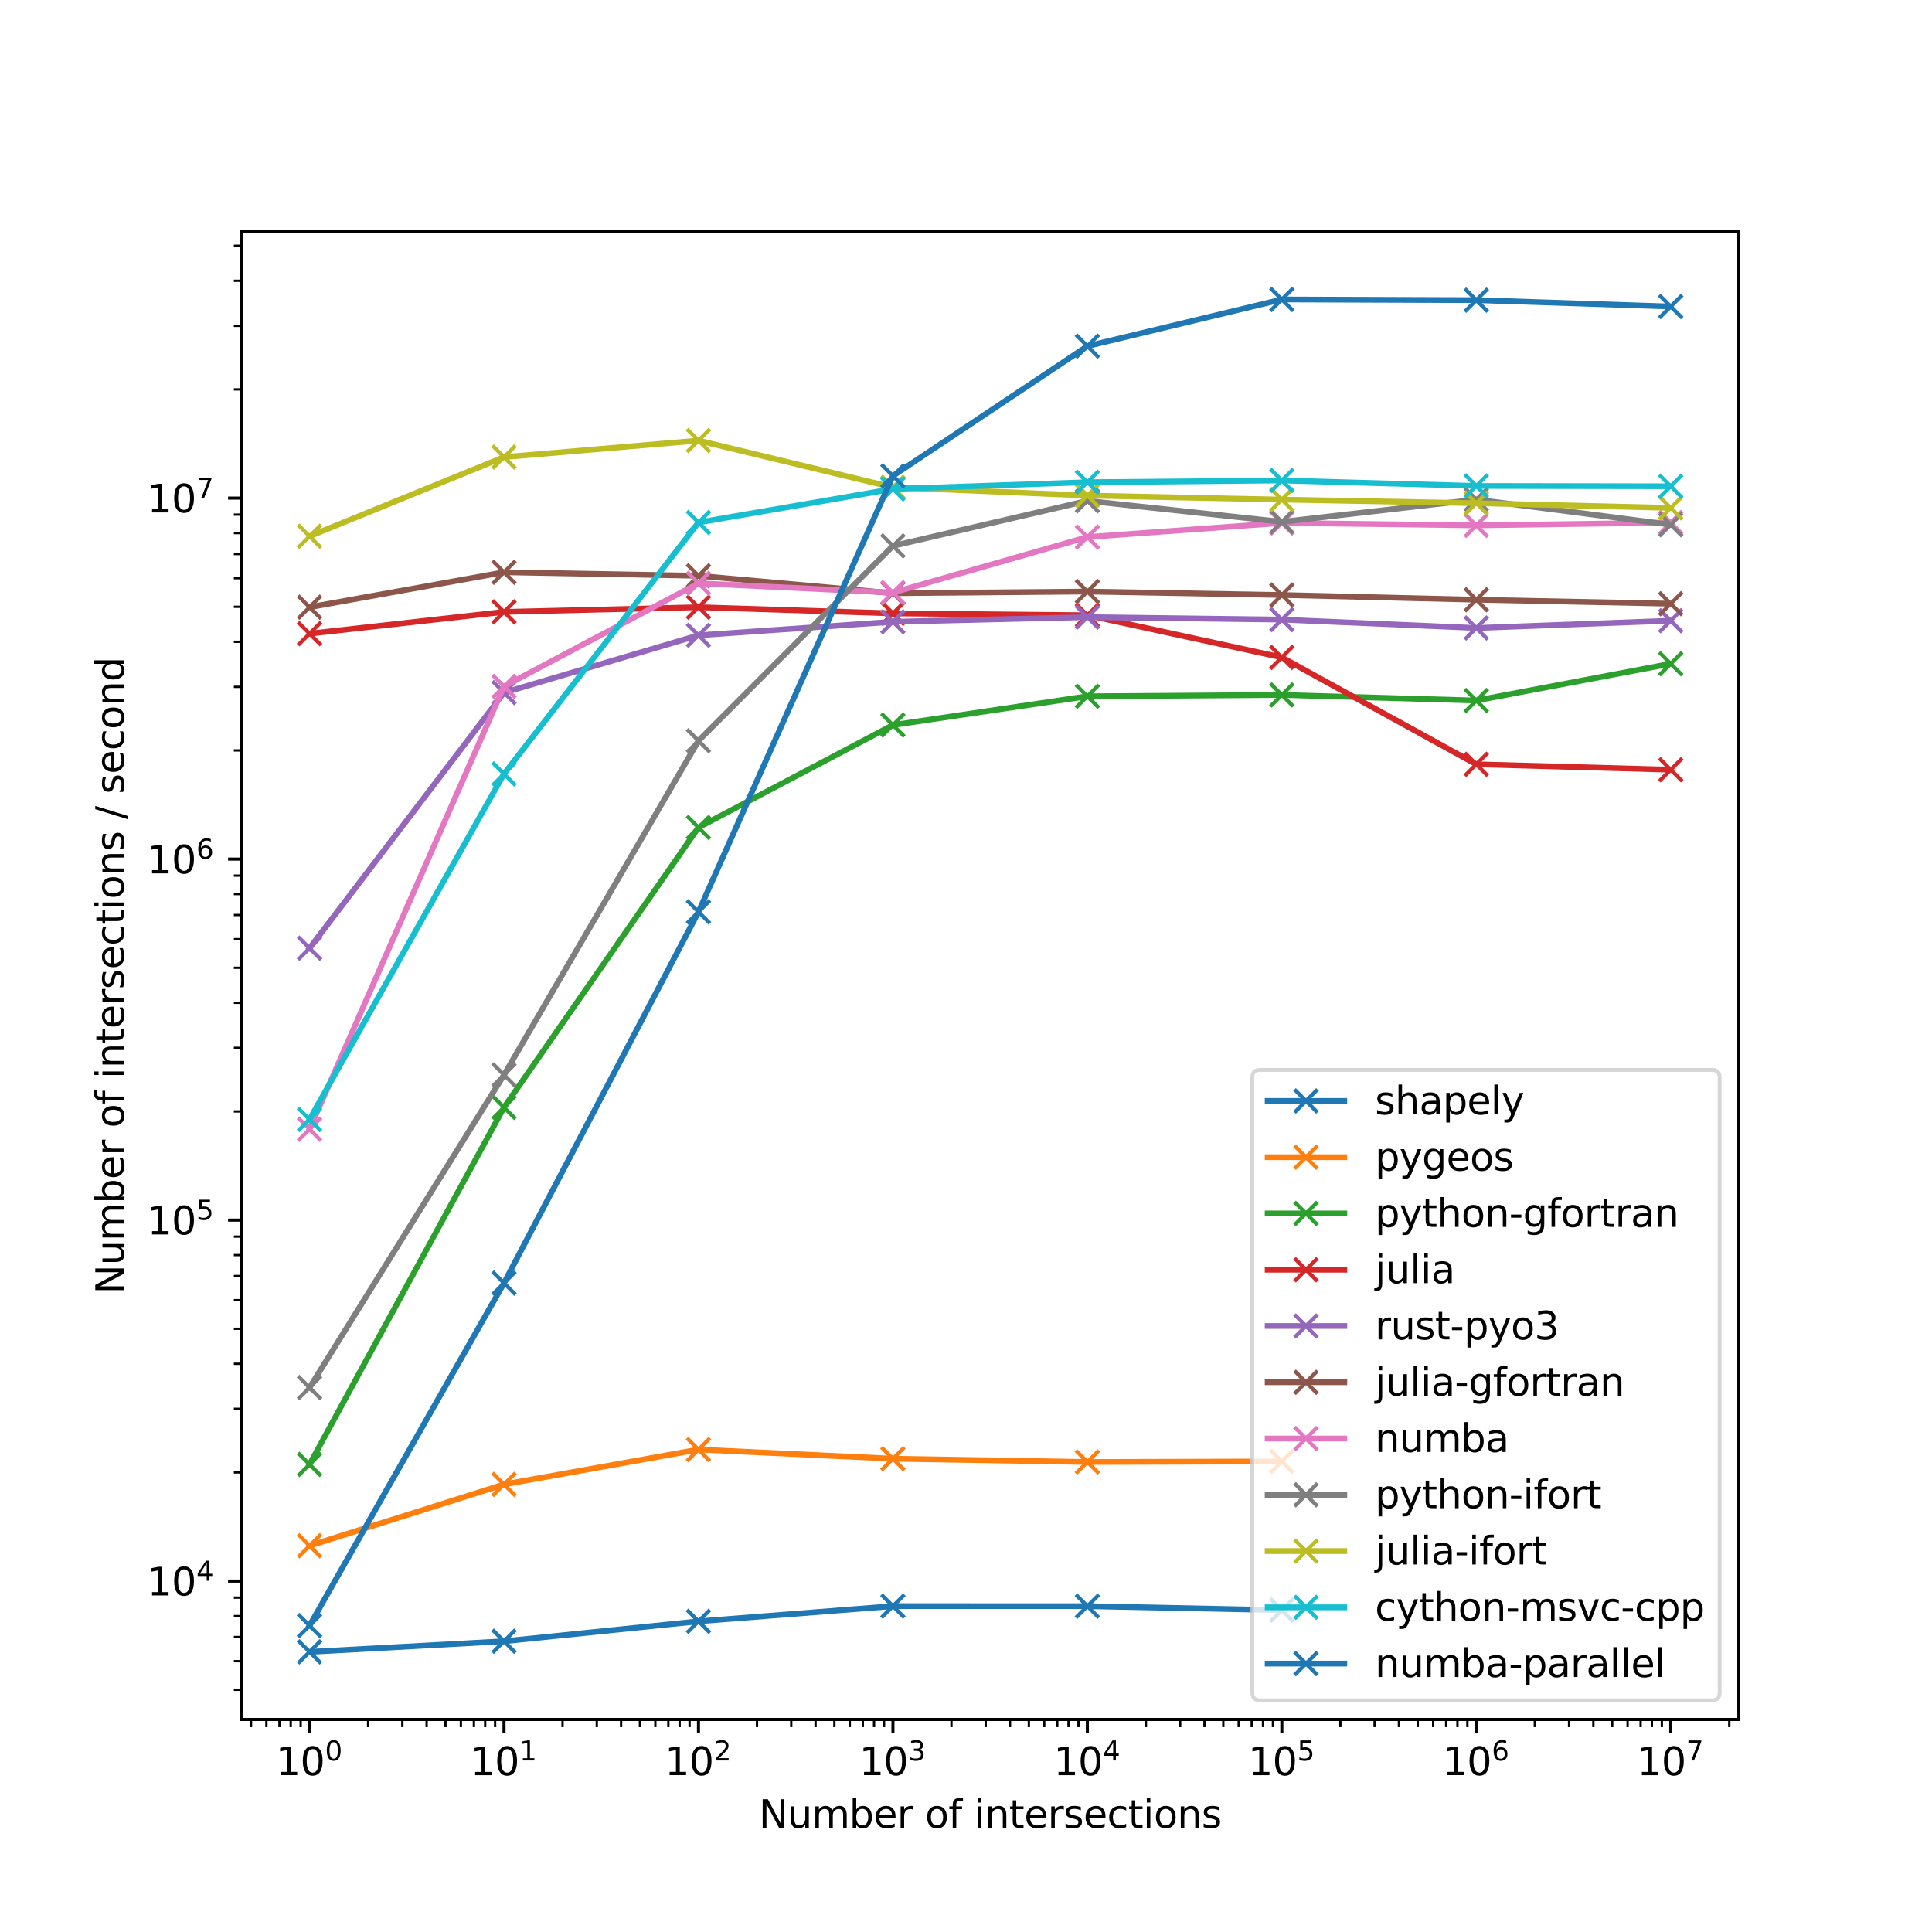 <?xml version="1.0" encoding="utf-8" standalone="no"?>
<!DOCTYPE svg PUBLIC "-//W3C//DTD SVG 1.1//EN"
  "http://www.w3.org/Graphics/SVG/1.1/DTD/svg11.dtd">
<svg xmlns:xlink="http://www.w3.org/1999/xlink" width="504pt" height="504pt" viewBox="0 0 504 504" xmlns="http://www.w3.org/2000/svg" version="1.1">
 <defs>
  <style type="text/css">*{stroke-linejoin: round; stroke-linecap: butt}</style>
 </defs>
 <g id="figure_1">
  <g id="patch_1">
   <path d="M 0 504 
L 504 504 
L 504 0 
L 0 0 
z
" style="fill: #ffffff"/>
  </g>
  <g id="axes_1">
   <g id="patch_2">
    <path d="M 63 448.56 
L 453.6 448.56 
L 453.6 60.48 
L 63 60.48 
z
" style="fill: #ffffff"/>
   </g>
   <g id="matplotlib.axis_1">
    <g id="xtick_1">
     <g id="line2d_1">
      <defs>
       <path id="m82d5c645b3" d="M 0 0 
L 0 3.5 
" style="stroke: #000000; stroke-width: 0.8"/>
      </defs>
      <g>
       <use xlink:href="#m82d5c645b3" x="80.755" y="448.56" style="stroke: #000000; stroke-width: 0.8"/>
      </g>
     </g>
     <g id="text_1">
      <!-- $\mathdefault{10^{0}}$ -->
      <g transform="translate(71.955 463.158) scale(0.1 -0.1)">
       <defs>
        <path id="DejaVuSans-31" d="M 794 531 
L 1825 531 
L 1825 4091 
L 703 3866 
L 703 4441 
L 1819 4666 
L 2450 4666 
L 2450 531 
L 3481 531 
L 3481 0 
L 794 0 
L 794 531 
z
" transform="scale(0.016)"/>
        <path id="DejaVuSans-30" d="M 2034 4250 
Q 1547 4250 1301 3770 
Q 1056 3291 1056 2328 
Q 1056 1369 1301 889 
Q 1547 409 2034 409 
Q 2525 409 2770 889 
Q 3016 1369 3016 2328 
Q 3016 3291 2770 3770 
Q 2525 4250 2034 4250 
z
M 2034 4750 
Q 2819 4750 3233 4129 
Q 3647 3509 3647 2328 
Q 3647 1150 3233 529 
Q 2819 -91 2034 -91 
Q 1250 -91 836 529 
Q 422 1150 422 2328 
Q 422 3509 836 4129 
Q 1250 4750 2034 4750 
z
" transform="scale(0.016)"/>
       </defs>
       <use xlink:href="#DejaVuSans-31" transform="translate(0 0.766)"/>
       <use xlink:href="#DejaVuSans-30" transform="translate(63.623 0.766)"/>
       <use xlink:href="#DejaVuSans-30" transform="translate(128.203 39.047) scale(0.7)"/>
      </g>
     </g>
    </g>
    <g id="xtick_2">
     <g id="line2d_2">
      <g>
       <use xlink:href="#m82d5c645b3" x="131.482" y="448.56" style="stroke: #000000; stroke-width: 0.8"/>
      </g>
     </g>
     <g id="text_2">
      <!-- $\mathdefault{10^{1}}$ -->
      <g transform="translate(122.682 463.158) scale(0.1 -0.1)">
       <use xlink:href="#DejaVuSans-31" transform="translate(0 0.684)"/>
       <use xlink:href="#DejaVuSans-30" transform="translate(63.623 0.684)"/>
       <use xlink:href="#DejaVuSans-31" transform="translate(128.203 38.966) scale(0.7)"/>
      </g>
     </g>
    </g>
    <g id="xtick_3">
     <g id="line2d_3">
      <g>
       <use xlink:href="#m82d5c645b3" x="182.209" y="448.56" style="stroke: #000000; stroke-width: 0.8"/>
      </g>
     </g>
     <g id="text_3">
      <!-- $\mathdefault{10^{2}}$ -->
      <g transform="translate(173.409 463.158) scale(0.1 -0.1)">
       <defs>
        <path id="DejaVuSans-32" d="M 1228 531 
L 3431 531 
L 3431 0 
L 469 0 
L 469 531 
Q 828 903 1448 1529 
Q 2069 2156 2228 2338 
Q 2531 2678 2651 2914 
Q 2772 3150 2772 3378 
Q 2772 3750 2511 3984 
Q 2250 4219 1831 4219 
Q 1534 4219 1204 4116 
Q 875 4013 500 3803 
L 500 4441 
Q 881 4594 1212 4672 
Q 1544 4750 1819 4750 
Q 2544 4750 2975 4387 
Q 3406 4025 3406 3419 
Q 3406 3131 3298 2873 
Q 3191 2616 2906 2266 
Q 2828 2175 2409 1742 
Q 1991 1309 1228 531 
z
" transform="scale(0.016)"/>
       </defs>
       <use xlink:href="#DejaVuSans-31" transform="translate(0 0.766)"/>
       <use xlink:href="#DejaVuSans-30" transform="translate(63.623 0.766)"/>
       <use xlink:href="#DejaVuSans-32" transform="translate(128.203 39.047) scale(0.7)"/>
      </g>
     </g>
    </g>
    <g id="xtick_4">
     <g id="line2d_4">
      <g>
       <use xlink:href="#m82d5c645b3" x="232.936" y="448.56" style="stroke: #000000; stroke-width: 0.8"/>
      </g>
     </g>
     <g id="text_4">
      <!-- $\mathdefault{10^{3}}$ -->
      <g transform="translate(224.136 463.158) scale(0.1 -0.1)">
       <defs>
        <path id="DejaVuSans-33" d="M 2597 2516 
Q 3050 2419 3304 2112 
Q 3559 1806 3559 1356 
Q 3559 666 3084 287 
Q 2609 -91 1734 -91 
Q 1441 -91 1130 -33 
Q 819 25 488 141 
L 488 750 
Q 750 597 1062 519 
Q 1375 441 1716 441 
Q 2309 441 2620 675 
Q 2931 909 2931 1356 
Q 2931 1769 2642 2001 
Q 2353 2234 1838 2234 
L 1294 2234 
L 1294 2753 
L 1863 2753 
Q 2328 2753 2575 2939 
Q 2822 3125 2822 3475 
Q 2822 3834 2567 4026 
Q 2313 4219 1838 4219 
Q 1578 4219 1281 4162 
Q 984 4106 628 3988 
L 628 4550 
Q 988 4650 1302 4700 
Q 1616 4750 1894 4750 
Q 2613 4750 3031 4423 
Q 3450 4097 3450 3541 
Q 3450 3153 3228 2886 
Q 3006 2619 2597 2516 
z
" transform="scale(0.016)"/>
       </defs>
       <use xlink:href="#DejaVuSans-31" transform="translate(0 0.766)"/>
       <use xlink:href="#DejaVuSans-30" transform="translate(63.623 0.766)"/>
       <use xlink:href="#DejaVuSans-33" transform="translate(128.203 39.047) scale(0.7)"/>
      </g>
     </g>
    </g>
    <g id="xtick_5">
     <g id="line2d_5">
      <g>
       <use xlink:href="#m82d5c645b3" x="283.664" y="448.56" style="stroke: #000000; stroke-width: 0.8"/>
      </g>
     </g>
     <g id="text_5">
      <!-- $\mathdefault{10^{4}}$ -->
      <g transform="translate(274.864 463.158) scale(0.1 -0.1)">
       <defs>
        <path id="DejaVuSans-34" d="M 2419 4116 
L 825 1625 
L 2419 1625 
L 2419 4116 
z
M 2253 4666 
L 3047 4666 
L 3047 1625 
L 3713 1625 
L 3713 1100 
L 3047 1100 
L 3047 0 
L 2419 0 
L 2419 1100 
L 313 1100 
L 313 1709 
L 2253 4666 
z
" transform="scale(0.016)"/>
       </defs>
       <use xlink:href="#DejaVuSans-31" transform="translate(0 0.684)"/>
       <use xlink:href="#DejaVuSans-30" transform="translate(63.623 0.684)"/>
       <use xlink:href="#DejaVuSans-34" transform="translate(128.203 38.966) scale(0.7)"/>
      </g>
     </g>
    </g>
    <g id="xtick_6">
     <g id="line2d_6">
      <g>
       <use xlink:href="#m82d5c645b3" x="334.391" y="448.56" style="stroke: #000000; stroke-width: 0.8"/>
      </g>
     </g>
     <g id="text_6">
      <!-- $\mathdefault{10^{5}}$ -->
      <g transform="translate(325.591 463.158) scale(0.1 -0.1)">
       <defs>
        <path id="DejaVuSans-35" d="M 691 4666 
L 3169 4666 
L 3169 4134 
L 1269 4134 
L 1269 2991 
Q 1406 3038 1543 3061 
Q 1681 3084 1819 3084 
Q 2600 3084 3056 2656 
Q 3513 2228 3513 1497 
Q 3513 744 3044 326 
Q 2575 -91 1722 -91 
Q 1428 -91 1123 -41 
Q 819 9 494 109 
L 494 744 
Q 775 591 1075 516 
Q 1375 441 1709 441 
Q 2250 441 2565 725 
Q 2881 1009 2881 1497 
Q 2881 1984 2565 2268 
Q 2250 2553 1709 2553 
Q 1456 2553 1204 2497 
Q 953 2441 691 2322 
L 691 4666 
z
" transform="scale(0.016)"/>
       </defs>
       <use xlink:href="#DejaVuSans-31" transform="translate(0 0.684)"/>
       <use xlink:href="#DejaVuSans-30" transform="translate(63.623 0.684)"/>
       <use xlink:href="#DejaVuSans-35" transform="translate(128.203 38.966) scale(0.7)"/>
      </g>
     </g>
    </g>
    <g id="xtick_7">
     <g id="line2d_7">
      <g>
       <use xlink:href="#m82d5c645b3" x="385.118" y="448.56" style="stroke: #000000; stroke-width: 0.8"/>
      </g>
     </g>
     <g id="text_7">
      <!-- $\mathdefault{10^{6}}$ -->
      <g transform="translate(376.318 463.158) scale(0.1 -0.1)">
       <defs>
        <path id="DejaVuSans-36" d="M 2113 2584 
Q 1688 2584 1439 2293 
Q 1191 2003 1191 1497 
Q 1191 994 1439 701 
Q 1688 409 2113 409 
Q 2538 409 2786 701 
Q 3034 994 3034 1497 
Q 3034 2003 2786 2293 
Q 2538 2584 2113 2584 
z
M 3366 4563 
L 3366 3988 
Q 3128 4100 2886 4159 
Q 2644 4219 2406 4219 
Q 1781 4219 1451 3797 
Q 1122 3375 1075 2522 
Q 1259 2794 1537 2939 
Q 1816 3084 2150 3084 
Q 2853 3084 3261 2657 
Q 3669 2231 3669 1497 
Q 3669 778 3244 343 
Q 2819 -91 2113 -91 
Q 1303 -91 875 529 
Q 447 1150 447 2328 
Q 447 3434 972 4092 
Q 1497 4750 2381 4750 
Q 2619 4750 2861 4703 
Q 3103 4656 3366 4563 
z
" transform="scale(0.016)"/>
       </defs>
       <use xlink:href="#DejaVuSans-31" transform="translate(0 0.766)"/>
       <use xlink:href="#DejaVuSans-30" transform="translate(63.623 0.766)"/>
       <use xlink:href="#DejaVuSans-36" transform="translate(128.203 39.047) scale(0.7)"/>
      </g>
     </g>
    </g>
    <g id="xtick_8">
     <g id="line2d_8">
      <g>
       <use xlink:href="#m82d5c645b3" x="435.845" y="448.56" style="stroke: #000000; stroke-width: 0.8"/>
      </g>
     </g>
     <g id="text_8">
      <!-- $\mathdefault{10^{7}}$ -->
      <g transform="translate(427.045 463.158) scale(0.1 -0.1)">
       <defs>
        <path id="DejaVuSans-37" d="M 525 4666 
L 3525 4666 
L 3525 4397 
L 1831 0 
L 1172 0 
L 2766 4134 
L 525 4134 
L 525 4666 
z
" transform="scale(0.016)"/>
       </defs>
       <use xlink:href="#DejaVuSans-31" transform="translate(0 0.684)"/>
       <use xlink:href="#DejaVuSans-30" transform="translate(63.623 0.684)"/>
       <use xlink:href="#DejaVuSans-37" transform="translate(128.203 38.966) scale(0.7)"/>
      </g>
     </g>
    </g>
    <g id="xtick_9">
     <g id="line2d_9">
      <defs>
       <path id="mc5b9684fed" d="M 0 0 
L 0 2 
" style="stroke: #000000; stroke-width: 0.6"/>
      </defs>
      <g>
       <use xlink:href="#mc5b9684fed" x="65.484" y="448.56" style="stroke: #000000; stroke-width: 0.6"/>
      </g>
     </g>
    </g>
    <g id="xtick_10">
     <g id="line2d_10">
      <g>
       <use xlink:href="#mc5b9684fed" x="69.501" y="448.56" style="stroke: #000000; stroke-width: 0.6"/>
      </g>
     </g>
    </g>
    <g id="xtick_11">
     <g id="line2d_11">
      <g>
       <use xlink:href="#mc5b9684fed" x="72.897" y="448.56" style="stroke: #000000; stroke-width: 0.6"/>
      </g>
     </g>
    </g>
    <g id="xtick_12">
     <g id="line2d_12">
      <g>
       <use xlink:href="#mc5b9684fed" x="75.839" y="448.56" style="stroke: #000000; stroke-width: 0.6"/>
      </g>
     </g>
    </g>
    <g id="xtick_13">
     <g id="line2d_13">
      <g>
       <use xlink:href="#mc5b9684fed" x="78.433" y="448.56" style="stroke: #000000; stroke-width: 0.6"/>
      </g>
     </g>
    </g>
    <g id="xtick_14">
     <g id="line2d_14">
      <g>
       <use xlink:href="#mc5b9684fed" x="96.025" y="448.56" style="stroke: #000000; stroke-width: 0.6"/>
      </g>
     </g>
    </g>
    <g id="xtick_15">
     <g id="line2d_15">
      <g>
       <use xlink:href="#mc5b9684fed" x="104.958" y="448.56" style="stroke: #000000; stroke-width: 0.6"/>
      </g>
     </g>
    </g>
    <g id="xtick_16">
     <g id="line2d_16">
      <g>
       <use xlink:href="#mc5b9684fed" x="111.295" y="448.56" style="stroke: #000000; stroke-width: 0.6"/>
      </g>
     </g>
    </g>
    <g id="xtick_17">
     <g id="line2d_17">
      <g>
       <use xlink:href="#mc5b9684fed" x="116.211" y="448.56" style="stroke: #000000; stroke-width: 0.6"/>
      </g>
     </g>
    </g>
    <g id="xtick_18">
     <g id="line2d_18">
      <g>
       <use xlink:href="#mc5b9684fed" x="120.228" y="448.56" style="stroke: #000000; stroke-width: 0.6"/>
      </g>
     </g>
    </g>
    <g id="xtick_19">
     <g id="line2d_19">
      <g>
       <use xlink:href="#mc5b9684fed" x="123.624" y="448.56" style="stroke: #000000; stroke-width: 0.6"/>
      </g>
     </g>
    </g>
    <g id="xtick_20">
     <g id="line2d_20">
      <g>
       <use xlink:href="#mc5b9684fed" x="126.566" y="448.56" style="stroke: #000000; stroke-width: 0.6"/>
      </g>
     </g>
    </g>
    <g id="xtick_21">
     <g id="line2d_21">
      <g>
       <use xlink:href="#mc5b9684fed" x="129.161" y="448.56" style="stroke: #000000; stroke-width: 0.6"/>
      </g>
     </g>
    </g>
    <g id="xtick_22">
     <g id="line2d_22">
      <g>
       <use xlink:href="#mc5b9684fed" x="146.752" y="448.56" style="stroke: #000000; stroke-width: 0.6"/>
      </g>
     </g>
    </g>
    <g id="xtick_23">
     <g id="line2d_23">
      <g>
       <use xlink:href="#mc5b9684fed" x="155.685" y="448.56" style="stroke: #000000; stroke-width: 0.6"/>
      </g>
     </g>
    </g>
    <g id="xtick_24">
     <g id="line2d_24">
      <g>
       <use xlink:href="#mc5b9684fed" x="162.023" y="448.56" style="stroke: #000000; stroke-width: 0.6"/>
      </g>
     </g>
    </g>
    <g id="xtick_25">
     <g id="line2d_25">
      <g>
       <use xlink:href="#mc5b9684fed" x="166.939" y="448.56" style="stroke: #000000; stroke-width: 0.6"/>
      </g>
     </g>
    </g>
    <g id="xtick_26">
     <g id="line2d_26">
      <g>
       <use xlink:href="#mc5b9684fed" x="170.955" y="448.56" style="stroke: #000000; stroke-width: 0.6"/>
      </g>
     </g>
    </g>
    <g id="xtick_27">
     <g id="line2d_27">
      <g>
       <use xlink:href="#mc5b9684fed" x="174.351" y="448.56" style="stroke: #000000; stroke-width: 0.6"/>
      </g>
     </g>
    </g>
    <g id="xtick_28">
     <g id="line2d_28">
      <g>
       <use xlink:href="#mc5b9684fed" x="177.293" y="448.56" style="stroke: #000000; stroke-width: 0.6"/>
      </g>
     </g>
    </g>
    <g id="xtick_29">
     <g id="line2d_29">
      <g>
       <use xlink:href="#mc5b9684fed" x="179.888" y="448.56" style="stroke: #000000; stroke-width: 0.6"/>
      </g>
     </g>
    </g>
    <g id="xtick_30">
     <g id="line2d_30">
      <g>
       <use xlink:href="#mc5b9684fed" x="197.48" y="448.56" style="stroke: #000000; stroke-width: 0.6"/>
      </g>
     </g>
    </g>
    <g id="xtick_31">
     <g id="line2d_31">
      <g>
       <use xlink:href="#mc5b9684fed" x="206.412" y="448.56" style="stroke: #000000; stroke-width: 0.6"/>
      </g>
     </g>
    </g>
    <g id="xtick_32">
     <g id="line2d_32">
      <g>
       <use xlink:href="#mc5b9684fed" x="212.75" y="448.56" style="stroke: #000000; stroke-width: 0.6"/>
      </g>
     </g>
    </g>
    <g id="xtick_33">
     <g id="line2d_33">
      <g>
       <use xlink:href="#mc5b9684fed" x="217.666" y="448.56" style="stroke: #000000; stroke-width: 0.6"/>
      </g>
     </g>
    </g>
    <g id="xtick_34">
     <g id="line2d_34">
      <g>
       <use xlink:href="#mc5b9684fed" x="221.683" y="448.56" style="stroke: #000000; stroke-width: 0.6"/>
      </g>
     </g>
    </g>
    <g id="xtick_35">
     <g id="line2d_35">
      <g>
       <use xlink:href="#mc5b9684fed" x="225.079" y="448.56" style="stroke: #000000; stroke-width: 0.6"/>
      </g>
     </g>
    </g>
    <g id="xtick_36">
     <g id="line2d_36">
      <g>
       <use xlink:href="#mc5b9684fed" x="228.02" y="448.56" style="stroke: #000000; stroke-width: 0.6"/>
      </g>
     </g>
    </g>
    <g id="xtick_37">
     <g id="line2d_37">
      <g>
       <use xlink:href="#mc5b9684fed" x="230.615" y="448.56" style="stroke: #000000; stroke-width: 0.6"/>
      </g>
     </g>
    </g>
    <g id="xtick_38">
     <g id="line2d_38">
      <g>
       <use xlink:href="#mc5b9684fed" x="248.207" y="448.56" style="stroke: #000000; stroke-width: 0.6"/>
      </g>
     </g>
    </g>
    <g id="xtick_39">
     <g id="line2d_39">
      <g>
       <use xlink:href="#mc5b9684fed" x="257.139" y="448.56" style="stroke: #000000; stroke-width: 0.6"/>
      </g>
     </g>
    </g>
    <g id="xtick_40">
     <g id="line2d_40">
      <g>
       <use xlink:href="#mc5b9684fed" x="263.477" y="448.56" style="stroke: #000000; stroke-width: 0.6"/>
      </g>
     </g>
    </g>
    <g id="xtick_41">
     <g id="line2d_41">
      <g>
       <use xlink:href="#mc5b9684fed" x="268.393" y="448.56" style="stroke: #000000; stroke-width: 0.6"/>
      </g>
     </g>
    </g>
    <g id="xtick_42">
     <g id="line2d_42">
      <g>
       <use xlink:href="#mc5b9684fed" x="272.41" y="448.56" style="stroke: #000000; stroke-width: 0.6"/>
      </g>
     </g>
    </g>
    <g id="xtick_43">
     <g id="line2d_43">
      <g>
       <use xlink:href="#mc5b9684fed" x="275.806" y="448.56" style="stroke: #000000; stroke-width: 0.6"/>
      </g>
     </g>
    </g>
    <g id="xtick_44">
     <g id="line2d_44">
      <g>
       <use xlink:href="#mc5b9684fed" x="278.748" y="448.56" style="stroke: #000000; stroke-width: 0.6"/>
      </g>
     </g>
    </g>
    <g id="xtick_45">
     <g id="line2d_45">
      <g>
       <use xlink:href="#mc5b9684fed" x="281.342" y="448.56" style="stroke: #000000; stroke-width: 0.6"/>
      </g>
     </g>
    </g>
    <g id="xtick_46">
     <g id="line2d_46">
      <g>
       <use xlink:href="#mc5b9684fed" x="298.934" y="448.56" style="stroke: #000000; stroke-width: 0.6"/>
      </g>
     </g>
    </g>
    <g id="xtick_47">
     <g id="line2d_47">
      <g>
       <use xlink:href="#mc5b9684fed" x="307.867" y="448.56" style="stroke: #000000; stroke-width: 0.6"/>
      </g>
     </g>
    </g>
    <g id="xtick_48">
     <g id="line2d_48">
      <g>
       <use xlink:href="#mc5b9684fed" x="314.204" y="448.56" style="stroke: #000000; stroke-width: 0.6"/>
      </g>
     </g>
    </g>
    <g id="xtick_49">
     <g id="line2d_49">
      <g>
       <use xlink:href="#mc5b9684fed" x="319.12" y="448.56" style="stroke: #000000; stroke-width: 0.6"/>
      </g>
     </g>
    </g>
    <g id="xtick_50">
     <g id="line2d_50">
      <g>
       <use xlink:href="#mc5b9684fed" x="323.137" y="448.56" style="stroke: #000000; stroke-width: 0.6"/>
      </g>
     </g>
    </g>
    <g id="xtick_51">
     <g id="line2d_51">
      <g>
       <use xlink:href="#mc5b9684fed" x="326.533" y="448.56" style="stroke: #000000; stroke-width: 0.6"/>
      </g>
     </g>
    </g>
    <g id="xtick_52">
     <g id="line2d_52">
      <g>
       <use xlink:href="#mc5b9684fed" x="329.475" y="448.56" style="stroke: #000000; stroke-width: 0.6"/>
      </g>
     </g>
    </g>
    <g id="xtick_53">
     <g id="line2d_53">
      <g>
       <use xlink:href="#mc5b9684fed" x="332.07" y="448.56" style="stroke: #000000; stroke-width: 0.6"/>
      </g>
     </g>
    </g>
    <g id="xtick_54">
     <g id="line2d_54">
      <g>
       <use xlink:href="#mc5b9684fed" x="349.661" y="448.56" style="stroke: #000000; stroke-width: 0.6"/>
      </g>
     </g>
    </g>
    <g id="xtick_55">
     <g id="line2d_55">
      <g>
       <use xlink:href="#mc5b9684fed" x="358.594" y="448.56" style="stroke: #000000; stroke-width: 0.6"/>
      </g>
     </g>
    </g>
    <g id="xtick_56">
     <g id="line2d_56">
      <g>
       <use xlink:href="#mc5b9684fed" x="364.932" y="448.56" style="stroke: #000000; stroke-width: 0.6"/>
      </g>
     </g>
    </g>
    <g id="xtick_57">
     <g id="line2d_57">
      <g>
       <use xlink:href="#mc5b9684fed" x="369.848" y="448.56" style="stroke: #000000; stroke-width: 0.6"/>
      </g>
     </g>
    </g>
    <g id="xtick_58">
     <g id="line2d_58">
      <g>
       <use xlink:href="#mc5b9684fed" x="373.864" y="448.56" style="stroke: #000000; stroke-width: 0.6"/>
      </g>
     </g>
    </g>
    <g id="xtick_59">
     <g id="line2d_59">
      <g>
       <use xlink:href="#mc5b9684fed" x="377.26" y="448.56" style="stroke: #000000; stroke-width: 0.6"/>
      </g>
     </g>
    </g>
    <g id="xtick_60">
     <g id="line2d_60">
      <g>
       <use xlink:href="#mc5b9684fed" x="380.202" y="448.56" style="stroke: #000000; stroke-width: 0.6"/>
      </g>
     </g>
    </g>
    <g id="xtick_61">
     <g id="line2d_61">
      <g>
       <use xlink:href="#mc5b9684fed" x="382.797" y="448.56" style="stroke: #000000; stroke-width: 0.6"/>
      </g>
     </g>
    </g>
    <g id="xtick_62">
     <g id="line2d_62">
      <g>
       <use xlink:href="#mc5b9684fed" x="400.389" y="448.56" style="stroke: #000000; stroke-width: 0.6"/>
      </g>
     </g>
    </g>
    <g id="xtick_63">
     <g id="line2d_63">
      <g>
       <use xlink:href="#mc5b9684fed" x="409.321" y="448.56" style="stroke: #000000; stroke-width: 0.6"/>
      </g>
     </g>
    </g>
    <g id="xtick_64">
     <g id="line2d_64">
      <g>
       <use xlink:href="#mc5b9684fed" x="415.659" y="448.56" style="stroke: #000000; stroke-width: 0.6"/>
      </g>
     </g>
    </g>
    <g id="xtick_65">
     <g id="line2d_65">
      <g>
       <use xlink:href="#mc5b9684fed" x="420.575" y="448.56" style="stroke: #000000; stroke-width: 0.6"/>
      </g>
     </g>
    </g>
    <g id="xtick_66">
     <g id="line2d_66">
      <g>
       <use xlink:href="#mc5b9684fed" x="424.592" y="448.56" style="stroke: #000000; stroke-width: 0.6"/>
      </g>
     </g>
    </g>
    <g id="xtick_67">
     <g id="line2d_67">
      <g>
       <use xlink:href="#mc5b9684fed" x="427.988" y="448.56" style="stroke: #000000; stroke-width: 0.6"/>
      </g>
     </g>
    </g>
    <g id="xtick_68">
     <g id="line2d_68">
      <g>
       <use xlink:href="#mc5b9684fed" x="430.929" y="448.56" style="stroke: #000000; stroke-width: 0.6"/>
      </g>
     </g>
    </g>
    <g id="xtick_69">
     <g id="line2d_69">
      <g>
       <use xlink:href="#mc5b9684fed" x="433.524" y="448.56" style="stroke: #000000; stroke-width: 0.6"/>
      </g>
     </g>
    </g>
    <g id="xtick_70">
     <g id="line2d_70">
      <g>
       <use xlink:href="#mc5b9684fed" x="451.116" y="448.56" style="stroke: #000000; stroke-width: 0.6"/>
      </g>
     </g>
    </g>
    <g id="text_9">
     <!-- Number of intersections -->
     <g transform="translate(197.954 476.837) scale(0.1 -0.1)">
      <defs>
       <path id="DejaVuSans-4e" d="M 628 4666 
L 1478 4666 
L 3547 763 
L 3547 4666 
L 4159 4666 
L 4159 0 
L 3309 0 
L 1241 3903 
L 1241 0 
L 628 0 
L 628 4666 
z
" transform="scale(0.016)"/>
       <path id="DejaVuSans-75" d="M 544 1381 
L 544 3500 
L 1119 3500 
L 1119 1403 
Q 1119 906 1312 657 
Q 1506 409 1894 409 
Q 2359 409 2629 706 
Q 2900 1003 2900 1516 
L 2900 3500 
L 3475 3500 
L 3475 0 
L 2900 0 
L 2900 538 
Q 2691 219 2414 64 
Q 2138 -91 1772 -91 
Q 1169 -91 856 284 
Q 544 659 544 1381 
z
M 1991 3584 
L 1991 3584 
z
" transform="scale(0.016)"/>
       <path id="DejaVuSans-6d" d="M 3328 2828 
Q 3544 3216 3844 3400 
Q 4144 3584 4550 3584 
Q 5097 3584 5394 3201 
Q 5691 2819 5691 2113 
L 5691 0 
L 5113 0 
L 5113 2094 
Q 5113 2597 4934 2840 
Q 4756 3084 4391 3084 
Q 3944 3084 3684 2787 
Q 3425 2491 3425 1978 
L 3425 0 
L 2847 0 
L 2847 2094 
Q 2847 2600 2669 2842 
Q 2491 3084 2119 3084 
Q 1678 3084 1418 2786 
Q 1159 2488 1159 1978 
L 1159 0 
L 581 0 
L 581 3500 
L 1159 3500 
L 1159 2956 
Q 1356 3278 1631 3431 
Q 1906 3584 2284 3584 
Q 2666 3584 2933 3390 
Q 3200 3197 3328 2828 
z
" transform="scale(0.016)"/>
       <path id="DejaVuSans-62" d="M 3116 1747 
Q 3116 2381 2855 2742 
Q 2594 3103 2138 3103 
Q 1681 3103 1420 2742 
Q 1159 2381 1159 1747 
Q 1159 1113 1420 752 
Q 1681 391 2138 391 
Q 2594 391 2855 752 
Q 3116 1113 3116 1747 
z
M 1159 2969 
Q 1341 3281 1617 3432 
Q 1894 3584 2278 3584 
Q 2916 3584 3314 3078 
Q 3713 2572 3713 1747 
Q 3713 922 3314 415 
Q 2916 -91 2278 -91 
Q 1894 -91 1617 61 
Q 1341 213 1159 525 
L 1159 0 
L 581 0 
L 581 4863 
L 1159 4863 
L 1159 2969 
z
" transform="scale(0.016)"/>
       <path id="DejaVuSans-65" d="M 3597 1894 
L 3597 1613 
L 953 1613 
Q 991 1019 1311 708 
Q 1631 397 2203 397 
Q 2534 397 2845 478 
Q 3156 559 3463 722 
L 3463 178 
Q 3153 47 2828 -22 
Q 2503 -91 2169 -91 
Q 1331 -91 842 396 
Q 353 884 353 1716 
Q 353 2575 817 3079 
Q 1281 3584 2069 3584 
Q 2775 3584 3186 3129 
Q 3597 2675 3597 1894 
z
M 3022 2063 
Q 3016 2534 2758 2815 
Q 2500 3097 2075 3097 
Q 1594 3097 1305 2825 
Q 1016 2553 972 2059 
L 3022 2063 
z
" transform="scale(0.016)"/>
       <path id="DejaVuSans-72" d="M 2631 2963 
Q 2534 3019 2420 3045 
Q 2306 3072 2169 3072 
Q 1681 3072 1420 2755 
Q 1159 2438 1159 1844 
L 1159 0 
L 581 0 
L 581 3500 
L 1159 3500 
L 1159 2956 
Q 1341 3275 1631 3429 
Q 1922 3584 2338 3584 
Q 2397 3584 2469 3576 
Q 2541 3569 2628 3553 
L 2631 2963 
z
" transform="scale(0.016)"/>
       <path id="DejaVuSans-20" transform="scale(0.016)"/>
       <path id="DejaVuSans-6f" d="M 1959 3097 
Q 1497 3097 1228 2736 
Q 959 2375 959 1747 
Q 959 1119 1226 758 
Q 1494 397 1959 397 
Q 2419 397 2687 759 
Q 2956 1122 2956 1747 
Q 2956 2369 2687 2733 
Q 2419 3097 1959 3097 
z
M 1959 3584 
Q 2709 3584 3137 3096 
Q 3566 2609 3566 1747 
Q 3566 888 3137 398 
Q 2709 -91 1959 -91 
Q 1206 -91 779 398 
Q 353 888 353 1747 
Q 353 2609 779 3096 
Q 1206 3584 1959 3584 
z
" transform="scale(0.016)"/>
       <path id="DejaVuSans-66" d="M 2375 4863 
L 2375 4384 
L 1825 4384 
Q 1516 4384 1395 4259 
Q 1275 4134 1275 3809 
L 1275 3500 
L 2222 3500 
L 2222 3053 
L 1275 3053 
L 1275 0 
L 697 0 
L 697 3053 
L 147 3053 
L 147 3500 
L 697 3500 
L 697 3744 
Q 697 4328 969 4595 
Q 1241 4863 1831 4863 
L 2375 4863 
z
" transform="scale(0.016)"/>
       <path id="DejaVuSans-69" d="M 603 3500 
L 1178 3500 
L 1178 0 
L 603 0 
L 603 3500 
z
M 603 4863 
L 1178 4863 
L 1178 4134 
L 603 4134 
L 603 4863 
z
" transform="scale(0.016)"/>
       <path id="DejaVuSans-6e" d="M 3513 2113 
L 3513 0 
L 2938 0 
L 2938 2094 
Q 2938 2591 2744 2837 
Q 2550 3084 2163 3084 
Q 1697 3084 1428 2787 
Q 1159 2491 1159 1978 
L 1159 0 
L 581 0 
L 581 3500 
L 1159 3500 
L 1159 2956 
Q 1366 3272 1645 3428 
Q 1925 3584 2291 3584 
Q 2894 3584 3203 3211 
Q 3513 2838 3513 2113 
z
" transform="scale(0.016)"/>
       <path id="DejaVuSans-74" d="M 1172 4494 
L 1172 3500 
L 2356 3500 
L 2356 3053 
L 1172 3053 
L 1172 1153 
Q 1172 725 1289 603 
Q 1406 481 1766 481 
L 2356 481 
L 2356 0 
L 1766 0 
Q 1100 0 847 248 
Q 594 497 594 1153 
L 594 3053 
L 172 3053 
L 172 3500 
L 594 3500 
L 594 4494 
L 1172 4494 
z
" transform="scale(0.016)"/>
       <path id="DejaVuSans-73" d="M 2834 3397 
L 2834 2853 
Q 2591 2978 2328 3040 
Q 2066 3103 1784 3103 
Q 1356 3103 1142 2972 
Q 928 2841 928 2578 
Q 928 2378 1081 2264 
Q 1234 2150 1697 2047 
L 1894 2003 
Q 2506 1872 2764 1633 
Q 3022 1394 3022 966 
Q 3022 478 2636 193 
Q 2250 -91 1575 -91 
Q 1294 -91 989 -36 
Q 684 19 347 128 
L 347 722 
Q 666 556 975 473 
Q 1284 391 1588 391 
Q 1994 391 2212 530 
Q 2431 669 2431 922 
Q 2431 1156 2273 1281 
Q 2116 1406 1581 1522 
L 1381 1569 
Q 847 1681 609 1914 
Q 372 2147 372 2553 
Q 372 3047 722 3315 
Q 1072 3584 1716 3584 
Q 2034 3584 2315 3537 
Q 2597 3491 2834 3397 
z
" transform="scale(0.016)"/>
       <path id="DejaVuSans-63" d="M 3122 3366 
L 3122 2828 
Q 2878 2963 2633 3030 
Q 2388 3097 2138 3097 
Q 1578 3097 1268 2742 
Q 959 2388 959 1747 
Q 959 1106 1268 751 
Q 1578 397 2138 397 
Q 2388 397 2633 464 
Q 2878 531 3122 666 
L 3122 134 
Q 2881 22 2623 -34 
Q 2366 -91 2075 -91 
Q 1284 -91 818 406 
Q 353 903 353 1747 
Q 353 2603 823 3093 
Q 1294 3584 2113 3584 
Q 2378 3584 2631 3529 
Q 2884 3475 3122 3366 
z
" transform="scale(0.016)"/>
      </defs>
      <use xlink:href="#DejaVuSans-4e"/>
      <use xlink:href="#DejaVuSans-75" x="74.805"/>
      <use xlink:href="#DejaVuSans-6d" x="138.184"/>
      <use xlink:href="#DejaVuSans-62" x="235.596"/>
      <use xlink:href="#DejaVuSans-65" x="299.072"/>
      <use xlink:href="#DejaVuSans-72" x="360.596"/>
      <use xlink:href="#DejaVuSans-20" x="401.709"/>
      <use xlink:href="#DejaVuSans-6f" x="433.496"/>
      <use xlink:href="#DejaVuSans-66" x="494.678"/>
      <use xlink:href="#DejaVuSans-20" x="529.883"/>
      <use xlink:href="#DejaVuSans-69" x="561.67"/>
      <use xlink:href="#DejaVuSans-6e" x="589.453"/>
      <use xlink:href="#DejaVuSans-74" x="652.832"/>
      <use xlink:href="#DejaVuSans-65" x="692.041"/>
      <use xlink:href="#DejaVuSans-72" x="753.564"/>
      <use xlink:href="#DejaVuSans-73" x="794.678"/>
      <use xlink:href="#DejaVuSans-65" x="846.777"/>
      <use xlink:href="#DejaVuSans-63" x="908.301"/>
      <use xlink:href="#DejaVuSans-74" x="963.281"/>
      <use xlink:href="#DejaVuSans-69" x="1002.49"/>
      <use xlink:href="#DejaVuSans-6f" x="1030.273"/>
      <use xlink:href="#DejaVuSans-6e" x="1091.455"/>
      <use xlink:href="#DejaVuSans-73" x="1154.834"/>
     </g>
    </g>
   </g>
   <g id="matplotlib.axis_2">
    <g id="ytick_1">
     <g id="line2d_71">
      <defs>
       <path id="m05effc4dfb" d="M 0 0 
L -3.5 0 
" style="stroke: #000000; stroke-width: 0.8"/>
      </defs>
      <g>
       <use xlink:href="#m05effc4dfb" x="63" y="412.459" style="stroke: #000000; stroke-width: 0.8"/>
      </g>
     </g>
     <g id="text_10">
      <!-- $\mathdefault{10^{4}}$ -->
      <g transform="translate(38.4 416.258) scale(0.1 -0.1)">
       <use xlink:href="#DejaVuSans-31" transform="translate(0 0.684)"/>
       <use xlink:href="#DejaVuSans-30" transform="translate(63.623 0.684)"/>
       <use xlink:href="#DejaVuSans-34" transform="translate(128.203 38.966) scale(0.7)"/>
      </g>
     </g>
    </g>
    <g id="ytick_2">
     <g id="line2d_72">
      <g>
       <use xlink:href="#m05effc4dfb" x="63" y="318.285" style="stroke: #000000; stroke-width: 0.8"/>
      </g>
     </g>
     <g id="text_11">
      <!-- $\mathdefault{10^{5}}$ -->
      <g transform="translate(38.4 322.085) scale(0.1 -0.1)">
       <use xlink:href="#DejaVuSans-31" transform="translate(0 0.684)"/>
       <use xlink:href="#DejaVuSans-30" transform="translate(63.623 0.684)"/>
       <use xlink:href="#DejaVuSans-35" transform="translate(128.203 38.966) scale(0.7)"/>
      </g>
     </g>
    </g>
    <g id="ytick_3">
     <g id="line2d_73">
      <g>
       <use xlink:href="#m05effc4dfb" x="63" y="224.112" style="stroke: #000000; stroke-width: 0.8"/>
      </g>
     </g>
     <g id="text_12">
      <!-- $\mathdefault{10^{6}}$ -->
      <g transform="translate(38.4 227.911) scale(0.1 -0.1)">
       <use xlink:href="#DejaVuSans-31" transform="translate(0 0.766)"/>
       <use xlink:href="#DejaVuSans-30" transform="translate(63.623 0.766)"/>
       <use xlink:href="#DejaVuSans-36" transform="translate(128.203 39.047) scale(0.7)"/>
      </g>
     </g>
    </g>
    <g id="ytick_4">
     <g id="line2d_74">
      <g>
       <use xlink:href="#m05effc4dfb" x="63" y="129.938" style="stroke: #000000; stroke-width: 0.8"/>
      </g>
     </g>
     <g id="text_13">
      <!-- $\mathdefault{10^{7}}$ -->
      <g transform="translate(38.4 133.737) scale(0.1 -0.1)">
       <use xlink:href="#DejaVuSans-31" transform="translate(0 0.684)"/>
       <use xlink:href="#DejaVuSans-30" transform="translate(63.623 0.684)"/>
       <use xlink:href="#DejaVuSans-37" transform="translate(128.203 38.966) scale(0.7)"/>
      </g>
     </g>
    </g>
    <g id="ytick_5">
     <g id="line2d_75">
      <defs>
       <path id="m375a47661c" d="M 0 0 
L -2 0 
" style="stroke: #000000; stroke-width: 0.6"/>
      </defs>
      <g>
       <use xlink:href="#m375a47661c" x="63" y="440.808" style="stroke: #000000; stroke-width: 0.6"/>
      </g>
     </g>
    </g>
    <g id="ytick_6">
     <g id="line2d_76">
      <g>
       <use xlink:href="#m375a47661c" x="63" y="433.352" style="stroke: #000000; stroke-width: 0.6"/>
      </g>
     </g>
    </g>
    <g id="ytick_7">
     <g id="line2d_77">
      <g>
       <use xlink:href="#m375a47661c" x="63" y="427.047" style="stroke: #000000; stroke-width: 0.6"/>
      </g>
     </g>
    </g>
    <g id="ytick_8">
     <g id="line2d_78">
      <g>
       <use xlink:href="#m375a47661c" x="63" y="421.586" style="stroke: #000000; stroke-width: 0.6"/>
      </g>
     </g>
    </g>
    <g id="ytick_9">
     <g id="line2d_79">
      <g>
       <use xlink:href="#m375a47661c" x="63" y="416.768" style="stroke: #000000; stroke-width: 0.6"/>
      </g>
     </g>
    </g>
    <g id="ytick_10">
     <g id="line2d_80">
      <g>
       <use xlink:href="#m375a47661c" x="63" y="384.11" style="stroke: #000000; stroke-width: 0.6"/>
      </g>
     </g>
    </g>
    <g id="ytick_11">
     <g id="line2d_81">
      <g>
       <use xlink:href="#m375a47661c" x="63" y="367.527" style="stroke: #000000; stroke-width: 0.6"/>
      </g>
     </g>
    </g>
    <g id="ytick_12">
     <g id="line2d_82">
      <g>
       <use xlink:href="#m375a47661c" x="63" y="355.761" style="stroke: #000000; stroke-width: 0.6"/>
      </g>
     </g>
    </g>
    <g id="ytick_13">
     <g id="line2d_83">
      <g>
       <use xlink:href="#m375a47661c" x="63" y="346.635" style="stroke: #000000; stroke-width: 0.6"/>
      </g>
     </g>
    </g>
    <g id="ytick_14">
     <g id="line2d_84">
      <g>
       <use xlink:href="#m375a47661c" x="63" y="339.178" style="stroke: #000000; stroke-width: 0.6"/>
      </g>
     </g>
    </g>
    <g id="ytick_15">
     <g id="line2d_85">
      <g>
       <use xlink:href="#m375a47661c" x="63" y="332.873" style="stroke: #000000; stroke-width: 0.6"/>
      </g>
     </g>
    </g>
    <g id="ytick_16">
     <g id="line2d_86">
      <g>
       <use xlink:href="#m375a47661c" x="63" y="327.412" style="stroke: #000000; stroke-width: 0.6"/>
      </g>
     </g>
    </g>
    <g id="ytick_17">
     <g id="line2d_87">
      <g>
       <use xlink:href="#m375a47661c" x="63" y="322.595" style="stroke: #000000; stroke-width: 0.6"/>
      </g>
     </g>
    </g>
    <g id="ytick_18">
     <g id="line2d_88">
      <g>
       <use xlink:href="#m375a47661c" x="63" y="289.936" style="stroke: #000000; stroke-width: 0.6"/>
      </g>
     </g>
    </g>
    <g id="ytick_19">
     <g id="line2d_89">
      <g>
       <use xlink:href="#m375a47661c" x="63" y="273.353" style="stroke: #000000; stroke-width: 0.6"/>
      </g>
     </g>
    </g>
    <g id="ytick_20">
     <g id="line2d_90">
      <g>
       <use xlink:href="#m375a47661c" x="63" y="261.587" style="stroke: #000000; stroke-width: 0.6"/>
      </g>
     </g>
    </g>
    <g id="ytick_21">
     <g id="line2d_91">
      <g>
       <use xlink:href="#m375a47661c" x="63" y="252.461" style="stroke: #000000; stroke-width: 0.6"/>
      </g>
     </g>
    </g>
    <g id="ytick_22">
     <g id="line2d_92">
      <g>
       <use xlink:href="#m375a47661c" x="63" y="245.004" style="stroke: #000000; stroke-width: 0.6"/>
      </g>
     </g>
    </g>
    <g id="ytick_23">
     <g id="line2d_93">
      <g>
       <use xlink:href="#m375a47661c" x="63" y="238.699" style="stroke: #000000; stroke-width: 0.6"/>
      </g>
     </g>
    </g>
    <g id="ytick_24">
     <g id="line2d_94">
      <g>
       <use xlink:href="#m375a47661c" x="63" y="233.238" style="stroke: #000000; stroke-width: 0.6"/>
      </g>
     </g>
    </g>
    <g id="ytick_25">
     <g id="line2d_95">
      <g>
       <use xlink:href="#m375a47661c" x="63" y="228.421" style="stroke: #000000; stroke-width: 0.6"/>
      </g>
     </g>
    </g>
    <g id="ytick_26">
     <g id="line2d_96">
      <g>
       <use xlink:href="#m375a47661c" x="63" y="195.762" style="stroke: #000000; stroke-width: 0.6"/>
      </g>
     </g>
    </g>
    <g id="ytick_27">
     <g id="line2d_97">
      <g>
       <use xlink:href="#m375a47661c" x="63" y="179.179" style="stroke: #000000; stroke-width: 0.6"/>
      </g>
     </g>
    </g>
    <g id="ytick_28">
     <g id="line2d_98">
      <g>
       <use xlink:href="#m375a47661c" x="63" y="167.413" style="stroke: #000000; stroke-width: 0.6"/>
      </g>
     </g>
    </g>
    <g id="ytick_29">
     <g id="line2d_99">
      <g>
       <use xlink:href="#m375a47661c" x="63" y="158.287" style="stroke: #000000; stroke-width: 0.6"/>
      </g>
     </g>
    </g>
    <g id="ytick_30">
     <g id="line2d_100">
      <g>
       <use xlink:href="#m375a47661c" x="63" y="150.83" style="stroke: #000000; stroke-width: 0.6"/>
      </g>
     </g>
    </g>
    <g id="ytick_31">
     <g id="line2d_101">
      <g>
       <use xlink:href="#m375a47661c" x="63" y="144.525" style="stroke: #000000; stroke-width: 0.6"/>
      </g>
     </g>
    </g>
    <g id="ytick_32">
     <g id="line2d_102">
      <g>
       <use xlink:href="#m375a47661c" x="63" y="139.064" style="stroke: #000000; stroke-width: 0.6"/>
      </g>
     </g>
    </g>
    <g id="ytick_33">
     <g id="line2d_103">
      <g>
       <use xlink:href="#m375a47661c" x="63" y="134.247" style="stroke: #000000; stroke-width: 0.6"/>
      </g>
     </g>
    </g>
    <g id="ytick_34">
     <g id="line2d_104">
      <g>
       <use xlink:href="#m375a47661c" x="63" y="101.588" style="stroke: #000000; stroke-width: 0.6"/>
      </g>
     </g>
    </g>
    <g id="ytick_35">
     <g id="line2d_105">
      <g>
       <use xlink:href="#m375a47661c" x="63" y="85.005" style="stroke: #000000; stroke-width: 0.6"/>
      </g>
     </g>
    </g>
    <g id="ytick_36">
     <g id="line2d_106">
      <g>
       <use xlink:href="#m375a47661c" x="63" y="73.239" style="stroke: #000000; stroke-width: 0.6"/>
      </g>
     </g>
    </g>
    <g id="ytick_37">
     <g id="line2d_107">
      <g>
       <use xlink:href="#m375a47661c" x="63" y="64.113" style="stroke: #000000; stroke-width: 0.6"/>
      </g>
     </g>
    </g>
    <g id="text_14">
     <!-- Number of intersections / second -->
     <g transform="translate(32.32 337.561) rotate(-90) scale(0.1 -0.1)">
      <defs>
       <path id="DejaVuSans-2f" d="M 1625 4666 
L 2156 4666 
L 531 -594 
L 0 -594 
L 1625 4666 
z
" transform="scale(0.016)"/>
       <path id="DejaVuSans-64" d="M 2906 2969 
L 2906 4863 
L 3481 4863 
L 3481 0 
L 2906 0 
L 2906 525 
Q 2725 213 2448 61 
Q 2172 -91 1784 -91 
Q 1150 -91 751 415 
Q 353 922 353 1747 
Q 353 2572 751 3078 
Q 1150 3584 1784 3584 
Q 2172 3584 2448 3432 
Q 2725 3281 2906 2969 
z
M 947 1747 
Q 947 1113 1208 752 
Q 1469 391 1925 391 
Q 2381 391 2643 752 
Q 2906 1113 2906 1747 
Q 2906 2381 2643 2742 
Q 2381 3103 1925 3103 
Q 1469 3103 1208 2742 
Q 947 2381 947 1747 
z
" transform="scale(0.016)"/>
      </defs>
      <use xlink:href="#DejaVuSans-4e"/>
      <use xlink:href="#DejaVuSans-75" x="74.805"/>
      <use xlink:href="#DejaVuSans-6d" x="138.184"/>
      <use xlink:href="#DejaVuSans-62" x="235.596"/>
      <use xlink:href="#DejaVuSans-65" x="299.072"/>
      <use xlink:href="#DejaVuSans-72" x="360.596"/>
      <use xlink:href="#DejaVuSans-20" x="401.709"/>
      <use xlink:href="#DejaVuSans-6f" x="433.496"/>
      <use xlink:href="#DejaVuSans-66" x="494.678"/>
      <use xlink:href="#DejaVuSans-20" x="529.883"/>
      <use xlink:href="#DejaVuSans-69" x="561.67"/>
      <use xlink:href="#DejaVuSans-6e" x="589.453"/>
      <use xlink:href="#DejaVuSans-74" x="652.832"/>
      <use xlink:href="#DejaVuSans-65" x="692.041"/>
      <use xlink:href="#DejaVuSans-72" x="753.564"/>
      <use xlink:href="#DejaVuSans-73" x="794.678"/>
      <use xlink:href="#DejaVuSans-65" x="846.777"/>
      <use xlink:href="#DejaVuSans-63" x="908.301"/>
      <use xlink:href="#DejaVuSans-74" x="963.281"/>
      <use xlink:href="#DejaVuSans-69" x="1002.49"/>
      <use xlink:href="#DejaVuSans-6f" x="1030.273"/>
      <use xlink:href="#DejaVuSans-6e" x="1091.455"/>
      <use xlink:href="#DejaVuSans-73" x="1154.834"/>
      <use xlink:href="#DejaVuSans-20" x="1206.934"/>
      <use xlink:href="#DejaVuSans-2f" x="1238.721"/>
      <use xlink:href="#DejaVuSans-20" x="1272.412"/>
      <use xlink:href="#DejaVuSans-73" x="1304.199"/>
      <use xlink:href="#DejaVuSans-65" x="1356.299"/>
      <use xlink:href="#DejaVuSans-63" x="1417.822"/>
      <use xlink:href="#DejaVuSans-6f" x="1472.803"/>
      <use xlink:href="#DejaVuSans-6e" x="1533.984"/>
      <use xlink:href="#DejaVuSans-64" x="1597.363"/>
     </g>
    </g>
   </g>
   <g id="line2d_108">
    <path d="M 80.755 430.92 
L 131.482 428.15 
L 182.209 422.952 
L 232.936 418.992 
L 283.664 419.002 
L 334.391 420.042 
" clip-path="url(#pac1566141c)" style="fill: none; stroke: #1f77b4; stroke-width: 1.5; stroke-linecap: square"/>
    <defs>
     <path id="m12c736af28" d="M -3 3 
L 3 -3 
M -3 -3 
L 3 3 
" style="stroke: #1f77b4"/>
    </defs>
    <g clip-path="url(#pac1566141c)">
     <use xlink:href="#m12c736af28" x="80.755" y="430.92" style="fill: #1f77b4; stroke: #1f77b4"/>
     <use xlink:href="#m12c736af28" x="131.482" y="428.15" style="fill: #1f77b4; stroke: #1f77b4"/>
     <use xlink:href="#m12c736af28" x="182.209" y="422.952" style="fill: #1f77b4; stroke: #1f77b4"/>
     <use xlink:href="#m12c736af28" x="232.936" y="418.992" style="fill: #1f77b4; stroke: #1f77b4"/>
     <use xlink:href="#m12c736af28" x="283.664" y="419.002" style="fill: #1f77b4; stroke: #1f77b4"/>
     <use xlink:href="#m12c736af28" x="334.391" y="420.042" style="fill: #1f77b4; stroke: #1f77b4"/>
    </g>
   </g>
   <g id="line2d_109">
    <path d="M 80.755 403.23 
L 131.482 387.229 
L 182.209 378.144 
L 232.936 380.532 
L 283.664 381.386 
L 334.391 381.247 
" clip-path="url(#pac1566141c)" style="fill: none; stroke: #ff7f0e; stroke-width: 1.5; stroke-linecap: square"/>
    <defs>
     <path id="m1a13293937" d="M -3 3 
L 3 -3 
M -3 -3 
L 3 3 
" style="stroke: #ff7f0e"/>
    </defs>
    <g clip-path="url(#pac1566141c)">
     <use xlink:href="#m1a13293937" x="80.755" y="403.23" style="fill: #ff7f0e; stroke: #ff7f0e"/>
     <use xlink:href="#m1a13293937" x="131.482" y="387.229" style="fill: #ff7f0e; stroke: #ff7f0e"/>
     <use xlink:href="#m1a13293937" x="182.209" y="378.144" style="fill: #ff7f0e; stroke: #ff7f0e"/>
     <use xlink:href="#m1a13293937" x="232.936" y="380.532" style="fill: #ff7f0e; stroke: #ff7f0e"/>
     <use xlink:href="#m1a13293937" x="283.664" y="381.386" style="fill: #ff7f0e; stroke: #ff7f0e"/>
     <use xlink:href="#m1a13293937" x="334.391" y="381.247" style="fill: #ff7f0e; stroke: #ff7f0e"/>
    </g>
   </g>
   <g id="line2d_110">
    <path d="M 80.755 382.024 
L 131.482 288.882 
L 182.209 215.861 
L 232.936 189.142 
L 283.664 181.634 
L 334.391 181.285 
L 385.118 182.744 
L 435.845 173.146 
" clip-path="url(#pac1566141c)" style="fill: none; stroke: #2ca02c; stroke-width: 1.5; stroke-linecap: square"/>
    <defs>
     <path id="m7a9b3e1662" d="M -3 3 
L 3 -3 
M -3 -3 
L 3 3 
" style="stroke: #2ca02c"/>
    </defs>
    <g clip-path="url(#pac1566141c)">
     <use xlink:href="#m7a9b3e1662" x="80.755" y="382.024" style="fill: #2ca02c; stroke: #2ca02c"/>
     <use xlink:href="#m7a9b3e1662" x="131.482" y="288.882" style="fill: #2ca02c; stroke: #2ca02c"/>
     <use xlink:href="#m7a9b3e1662" x="182.209" y="215.861" style="fill: #2ca02c; stroke: #2ca02c"/>
     <use xlink:href="#m7a9b3e1662" x="232.936" y="189.142" style="fill: #2ca02c; stroke: #2ca02c"/>
     <use xlink:href="#m7a9b3e1662" x="283.664" y="181.634" style="fill: #2ca02c; stroke: #2ca02c"/>
     <use xlink:href="#m7a9b3e1662" x="334.391" y="181.285" style="fill: #2ca02c; stroke: #2ca02c"/>
     <use xlink:href="#m7a9b3e1662" x="385.118" y="182.744" style="fill: #2ca02c; stroke: #2ca02c"/>
     <use xlink:href="#m7a9b3e1662" x="435.845" y="173.146" style="fill: #2ca02c; stroke: #2ca02c"/>
    </g>
   </g>
   <g id="line2d_111">
    <path d="M 80.755 165.29 
L 131.482 159.623 
L 182.209 158.403 
L 232.936 160.007 
L 283.664 160.491 
L 334.391 171.496 
L 385.118 199.381 
L 435.845 200.791 
" clip-path="url(#pac1566141c)" style="fill: none; stroke: #d62728; stroke-width: 1.5; stroke-linecap: square"/>
    <defs>
     <path id="maf406ccc7a" d="M -3 3 
L 3 -3 
M -3 -3 
L 3 3 
" style="stroke: #d62728"/>
    </defs>
    <g clip-path="url(#pac1566141c)">
     <use xlink:href="#maf406ccc7a" x="80.755" y="165.29" style="fill: #d62728; stroke: #d62728"/>
     <use xlink:href="#maf406ccc7a" x="131.482" y="159.623" style="fill: #d62728; stroke: #d62728"/>
     <use xlink:href="#maf406ccc7a" x="182.209" y="158.403" style="fill: #d62728; stroke: #d62728"/>
     <use xlink:href="#maf406ccc7a" x="232.936" y="160.007" style="fill: #d62728; stroke: #d62728"/>
     <use xlink:href="#maf406ccc7a" x="283.664" y="160.491" style="fill: #d62728; stroke: #d62728"/>
     <use xlink:href="#maf406ccc7a" x="334.391" y="171.496" style="fill: #d62728; stroke: #d62728"/>
     <use xlink:href="#maf406ccc7a" x="385.118" y="199.381" style="fill: #d62728; stroke: #d62728"/>
     <use xlink:href="#maf406ccc7a" x="435.845" y="200.791" style="fill: #d62728; stroke: #d62728"/>
    </g>
   </g>
   <g id="line2d_112">
    <path d="M 80.755 247.356 
L 131.482 180.687 
L 182.209 165.724 
L 232.936 162.203 
L 283.664 160.992 
L 334.391 161.635 
L 385.118 163.822 
L 435.845 161.923 
" clip-path="url(#pac1566141c)" style="fill: none; stroke: #9467bd; stroke-width: 1.5; stroke-linecap: square"/>
    <defs>
     <path id="mc3ad131b9c" d="M -3 3 
L 3 -3 
M -3 -3 
L 3 3 
" style="stroke: #9467bd"/>
    </defs>
    <g clip-path="url(#pac1566141c)">
     <use xlink:href="#mc3ad131b9c" x="80.755" y="247.356" style="fill: #9467bd; stroke: #9467bd"/>
     <use xlink:href="#mc3ad131b9c" x="131.482" y="180.687" style="fill: #9467bd; stroke: #9467bd"/>
     <use xlink:href="#mc3ad131b9c" x="182.209" y="165.724" style="fill: #9467bd; stroke: #9467bd"/>
     <use xlink:href="#mc3ad131b9c" x="232.936" y="162.203" style="fill: #9467bd; stroke: #9467bd"/>
     <use xlink:href="#mc3ad131b9c" x="283.664" y="160.992" style="fill: #9467bd; stroke: #9467bd"/>
     <use xlink:href="#mc3ad131b9c" x="334.391" y="161.635" style="fill: #9467bd; stroke: #9467bd"/>
     <use xlink:href="#mc3ad131b9c" x="385.118" y="163.822" style="fill: #9467bd; stroke: #9467bd"/>
     <use xlink:href="#mc3ad131b9c" x="435.845" y="161.923" style="fill: #9467bd; stroke: #9467bd"/>
    </g>
   </g>
   <g id="line2d_113">
    <path d="M 80.755 158.397 
L 131.482 149.275 
L 182.209 150.195 
L 232.936 154.75 
L 283.664 154.316 
L 334.391 155.213 
L 385.118 156.442 
L 435.845 157.485 
" clip-path="url(#pac1566141c)" style="fill: none; stroke: #8c564b; stroke-width: 1.5; stroke-linecap: square"/>
    <defs>
     <path id="me7d39c6fd0" d="M -3 3 
L 3 -3 
M -3 -3 
L 3 3 
" style="stroke: #8c564b"/>
    </defs>
    <g clip-path="url(#pac1566141c)">
     <use xlink:href="#me7d39c6fd0" x="80.755" y="158.397" style="fill: #8c564b; stroke: #8c564b"/>
     <use xlink:href="#me7d39c6fd0" x="131.482" y="149.275" style="fill: #8c564b; stroke: #8c564b"/>
     <use xlink:href="#me7d39c6fd0" x="182.209" y="150.195" style="fill: #8c564b; stroke: #8c564b"/>
     <use xlink:href="#me7d39c6fd0" x="232.936" y="154.75" style="fill: #8c564b; stroke: #8c564b"/>
     <use xlink:href="#me7d39c6fd0" x="283.664" y="154.316" style="fill: #8c564b; stroke: #8c564b"/>
     <use xlink:href="#me7d39c6fd0" x="334.391" y="155.213" style="fill: #8c564b; stroke: #8c564b"/>
     <use xlink:href="#me7d39c6fd0" x="385.118" y="156.442" style="fill: #8c564b; stroke: #8c564b"/>
     <use xlink:href="#me7d39c6fd0" x="435.845" y="157.485" style="fill: #8c564b; stroke: #8c564b"/>
    </g>
   </g>
   <g id="line2d_114">
    <path d="M 80.755 294.571 
L 131.482 179.058 
L 182.209 152.159 
L 232.936 154.597 
L 283.664 140.096 
L 334.391 136.419 
L 385.118 137.051 
L 435.845 136.326 
" clip-path="url(#pac1566141c)" style="fill: none; stroke: #e377c2; stroke-width: 1.5; stroke-linecap: square"/>
    <defs>
     <path id="mae50599582" d="M -3 3 
L 3 -3 
M -3 -3 
L 3 3 
" style="stroke: #e377c2"/>
    </defs>
    <g clip-path="url(#pac1566141c)">
     <use xlink:href="#mae50599582" x="80.755" y="294.571" style="fill: #e377c2; stroke: #e377c2"/>
     <use xlink:href="#mae50599582" x="131.482" y="179.058" style="fill: #e377c2; stroke: #e377c2"/>
     <use xlink:href="#mae50599582" x="182.209" y="152.159" style="fill: #e377c2; stroke: #e377c2"/>
     <use xlink:href="#mae50599582" x="232.936" y="154.597" style="fill: #e377c2; stroke: #e377c2"/>
     <use xlink:href="#mae50599582" x="283.664" y="140.096" style="fill: #e377c2; stroke: #e377c2"/>
     <use xlink:href="#mae50599582" x="334.391" y="136.419" style="fill: #e377c2; stroke: #e377c2"/>
     <use xlink:href="#mae50599582" x="385.118" y="137.051" style="fill: #e377c2; stroke: #e377c2"/>
     <use xlink:href="#mae50599582" x="435.845" y="136.326" style="fill: #e377c2; stroke: #e377c2"/>
    </g>
   </g>
   <g id="line2d_115">
    <path d="M 80.755 361.981 
L 131.482 280.405 
L 182.209 193.243 
L 232.936 142.403 
L 283.664 130.649 
L 334.391 136.135 
L 385.118 130.309 
L 435.845 136.886 
" clip-path="url(#pac1566141c)" style="fill: none; stroke: #7f7f7f; stroke-width: 1.5; stroke-linecap: square"/>
    <defs>
     <path id="m1b8468612e" d="M -3 3 
L 3 -3 
M -3 -3 
L 3 3 
" style="stroke: #7f7f7f"/>
    </defs>
    <g clip-path="url(#pac1566141c)">
     <use xlink:href="#m1b8468612e" x="80.755" y="361.981" style="fill: #7f7f7f; stroke: #7f7f7f"/>
     <use xlink:href="#m1b8468612e" x="131.482" y="280.405" style="fill: #7f7f7f; stroke: #7f7f7f"/>
     <use xlink:href="#m1b8468612e" x="182.209" y="193.243" style="fill: #7f7f7f; stroke: #7f7f7f"/>
     <use xlink:href="#m1b8468612e" x="232.936" y="142.403" style="fill: #7f7f7f; stroke: #7f7f7f"/>
     <use xlink:href="#m1b8468612e" x="283.664" y="130.649" style="fill: #7f7f7f; stroke: #7f7f7f"/>
     <use xlink:href="#m1b8468612e" x="334.391" y="136.135" style="fill: #7f7f7f; stroke: #7f7f7f"/>
     <use xlink:href="#m1b8468612e" x="385.118" y="130.309" style="fill: #7f7f7f; stroke: #7f7f7f"/>
     <use xlink:href="#m1b8468612e" x="435.845" y="136.886" style="fill: #7f7f7f; stroke: #7f7f7f"/>
    </g>
   </g>
   <g id="line2d_116">
    <path d="M 80.755 139.887 
L 131.482 119.241 
L 182.209 114.93 
L 232.936 127.126 
L 283.664 129.273 
L 334.391 130.327 
L 385.118 131.266 
L 435.845 132.49 
" clip-path="url(#pac1566141c)" style="fill: none; stroke: #bcbd22; stroke-width: 1.5; stroke-linecap: square"/>
    <defs>
     <path id="m5bc8faa5e0" d="M -3 3 
L 3 -3 
M -3 -3 
L 3 3 
" style="stroke: #bcbd22"/>
    </defs>
    <g clip-path="url(#pac1566141c)">
     <use xlink:href="#m5bc8faa5e0" x="80.755" y="139.887" style="fill: #bcbd22; stroke: #bcbd22"/>
     <use xlink:href="#m5bc8faa5e0" x="131.482" y="119.241" style="fill: #bcbd22; stroke: #bcbd22"/>
     <use xlink:href="#m5bc8faa5e0" x="182.209" y="114.93" style="fill: #bcbd22; stroke: #bcbd22"/>
     <use xlink:href="#m5bc8faa5e0" x="232.936" y="127.126" style="fill: #bcbd22; stroke: #bcbd22"/>
     <use xlink:href="#m5bc8faa5e0" x="283.664" y="129.273" style="fill: #bcbd22; stroke: #bcbd22"/>
     <use xlink:href="#m5bc8faa5e0" x="334.391" y="130.327" style="fill: #bcbd22; stroke: #bcbd22"/>
     <use xlink:href="#m5bc8faa5e0" x="385.118" y="131.266" style="fill: #bcbd22; stroke: #bcbd22"/>
     <use xlink:href="#m5bc8faa5e0" x="435.845" y="132.49" style="fill: #bcbd22; stroke: #bcbd22"/>
    </g>
   </g>
   <g id="line2d_117">
    <path d="M 80.755 292.026 
L 131.482 201.89 
L 182.209 136.298 
L 232.936 127.557 
L 283.664 125.795 
L 334.391 125.34 
L 385.118 126.767 
L 435.845 126.855 
" clip-path="url(#pac1566141c)" style="fill: none; stroke: #17becf; stroke-width: 1.5; stroke-linecap: square"/>
    <defs>
     <path id="m6165bf0e72" d="M -3 3 
L 3 -3 
M -3 -3 
L 3 3 
" style="stroke: #17becf"/>
    </defs>
    <g clip-path="url(#pac1566141c)">
     <use xlink:href="#m6165bf0e72" x="80.755" y="292.026" style="fill: #17becf; stroke: #17becf"/>
     <use xlink:href="#m6165bf0e72" x="131.482" y="201.89" style="fill: #17becf; stroke: #17becf"/>
     <use xlink:href="#m6165bf0e72" x="182.209" y="136.298" style="fill: #17becf; stroke: #17becf"/>
     <use xlink:href="#m6165bf0e72" x="232.936" y="127.557" style="fill: #17becf; stroke: #17becf"/>
     <use xlink:href="#m6165bf0e72" x="283.664" y="125.795" style="fill: #17becf; stroke: #17becf"/>
     <use xlink:href="#m6165bf0e72" x="334.391" y="125.34" style="fill: #17becf; stroke: #17becf"/>
     <use xlink:href="#m6165bf0e72" x="385.118" y="126.767" style="fill: #17becf; stroke: #17becf"/>
     <use xlink:href="#m6165bf0e72" x="435.845" y="126.855" style="fill: #17becf; stroke: #17becf"/>
    </g>
   </g>
   <g id="line2d_118">
    <path d="M 80.755 424.074 
L 131.482 334.713 
L 182.209 237.882 
L 232.936 124.135 
L 283.664 90.294 
L 334.391 78.12 
L 385.118 78.297 
L 435.845 79.961 
" clip-path="url(#pac1566141c)" style="fill: none; stroke: #1f77b4; stroke-width: 1.5; stroke-linecap: square"/>
    <g clip-path="url(#pac1566141c)">
     <use xlink:href="#m12c736af28" x="80.755" y="424.074" style="fill: #1f77b4; stroke: #1f77b4"/>
     <use xlink:href="#m12c736af28" x="131.482" y="334.713" style="fill: #1f77b4; stroke: #1f77b4"/>
     <use xlink:href="#m12c736af28" x="182.209" y="237.882" style="fill: #1f77b4; stroke: #1f77b4"/>
     <use xlink:href="#m12c736af28" x="232.936" y="124.135" style="fill: #1f77b4; stroke: #1f77b4"/>
     <use xlink:href="#m12c736af28" x="283.664" y="90.294" style="fill: #1f77b4; stroke: #1f77b4"/>
     <use xlink:href="#m12c736af28" x="334.391" y="78.12" style="fill: #1f77b4; stroke: #1f77b4"/>
     <use xlink:href="#m12c736af28" x="385.118" y="78.297" style="fill: #1f77b4; stroke: #1f77b4"/>
     <use xlink:href="#m12c736af28" x="435.845" y="79.961" style="fill: #1f77b4; stroke: #1f77b4"/>
    </g>
   </g>
   <g id="patch_3">
    <path d="M 63 448.56 
L 63 60.48 
" style="fill: none; stroke: #000000; stroke-width: 0.8; stroke-linejoin: miter; stroke-linecap: square"/>
   </g>
   <g id="patch_4">
    <path d="M 453.6 448.56 
L 453.6 60.48 
" style="fill: none; stroke: #000000; stroke-width: 0.8; stroke-linejoin: miter; stroke-linecap: square"/>
   </g>
   <g id="patch_5">
    <path d="M 63 448.56 
L 453.6 448.56 
" style="fill: none; stroke: #000000; stroke-width: 0.8; stroke-linejoin: miter; stroke-linecap: square"/>
   </g>
   <g id="patch_6">
    <path d="M 63 60.48 
L 453.6 60.48 
" style="fill: none; stroke: #000000; stroke-width: 0.8; stroke-linejoin: miter; stroke-linecap: square"/>
   </g>
   <g id="legend_1">
    <g id="patch_7">
     <path d="M 328.691 443.56 
L 446.6 443.56 
Q 448.6 443.56 448.6 441.56 
L 448.6 281.101 
Q 448.6 279.101 446.6 279.101 
L 328.691 279.101 
Q 326.691 279.101 326.691 281.101 
L 326.691 441.56 
Q 326.691 443.56 328.691 443.56 
z
" style="fill: #ffffff; opacity: 0.8; stroke: #cccccc; stroke-linejoin: miter"/>
    </g>
    <g id="line2d_119">
     <path d="M 330.691 287.199 
L 340.691 287.199 
L 350.691 287.199 
" style="fill: none; stroke: #1f77b4; stroke-width: 1.5; stroke-linecap: square"/>
     <g>
      <use xlink:href="#m12c736af28" x="340.691" y="287.199" style="fill: #1f77b4; stroke: #1f77b4"/>
     </g>
    </g>
    <g id="text_15">
     <!-- shapely -->
     <g transform="translate(358.691 290.699) scale(0.1 -0.1)">
      <defs>
       <path id="DejaVuSans-68" d="M 3513 2113 
L 3513 0 
L 2938 0 
L 2938 2094 
Q 2938 2591 2744 2837 
Q 2550 3084 2163 3084 
Q 1697 3084 1428 2787 
Q 1159 2491 1159 1978 
L 1159 0 
L 581 0 
L 581 4863 
L 1159 4863 
L 1159 2956 
Q 1366 3272 1645 3428 
Q 1925 3584 2291 3584 
Q 2894 3584 3203 3211 
Q 3513 2838 3513 2113 
z
" transform="scale(0.016)"/>
       <path id="DejaVuSans-61" d="M 2194 1759 
Q 1497 1759 1228 1600 
Q 959 1441 959 1056 
Q 959 750 1161 570 
Q 1363 391 1709 391 
Q 2188 391 2477 730 
Q 2766 1069 2766 1631 
L 2766 1759 
L 2194 1759 
z
M 3341 1997 
L 3341 0 
L 2766 0 
L 2766 531 
Q 2569 213 2275 61 
Q 1981 -91 1556 -91 
Q 1019 -91 701 211 
Q 384 513 384 1019 
Q 384 1609 779 1909 
Q 1175 2209 1959 2209 
L 2766 2209 
L 2766 2266 
Q 2766 2663 2505 2880 
Q 2244 3097 1772 3097 
Q 1472 3097 1187 3025 
Q 903 2953 641 2809 
L 641 3341 
Q 956 3463 1253 3523 
Q 1550 3584 1831 3584 
Q 2591 3584 2966 3190 
Q 3341 2797 3341 1997 
z
" transform="scale(0.016)"/>
       <path id="DejaVuSans-70" d="M 1159 525 
L 1159 -1331 
L 581 -1331 
L 581 3500 
L 1159 3500 
L 1159 2969 
Q 1341 3281 1617 3432 
Q 1894 3584 2278 3584 
Q 2916 3584 3314 3078 
Q 3713 2572 3713 1747 
Q 3713 922 3314 415 
Q 2916 -91 2278 -91 
Q 1894 -91 1617 61 
Q 1341 213 1159 525 
z
M 3116 1747 
Q 3116 2381 2855 2742 
Q 2594 3103 2138 3103 
Q 1681 3103 1420 2742 
Q 1159 2381 1159 1747 
Q 1159 1113 1420 752 
Q 1681 391 2138 391 
Q 2594 391 2855 752 
Q 3116 1113 3116 1747 
z
" transform="scale(0.016)"/>
       <path id="DejaVuSans-6c" d="M 603 4863 
L 1178 4863 
L 1178 0 
L 603 0 
L 603 4863 
z
" transform="scale(0.016)"/>
       <path id="DejaVuSans-79" d="M 2059 -325 
Q 1816 -950 1584 -1140 
Q 1353 -1331 966 -1331 
L 506 -1331 
L 506 -850 
L 844 -850 
Q 1081 -850 1212 -737 
Q 1344 -625 1503 -206 
L 1606 56 
L 191 3500 
L 800 3500 
L 1894 763 
L 2988 3500 
L 3597 3500 
L 2059 -325 
z
" transform="scale(0.016)"/>
      </defs>
      <use xlink:href="#DejaVuSans-73"/>
      <use xlink:href="#DejaVuSans-68" x="52.1"/>
      <use xlink:href="#DejaVuSans-61" x="115.479"/>
      <use xlink:href="#DejaVuSans-70" x="176.758"/>
      <use xlink:href="#DejaVuSans-65" x="240.234"/>
      <use xlink:href="#DejaVuSans-6c" x="301.758"/>
      <use xlink:href="#DejaVuSans-79" x="329.541"/>
     </g>
    </g>
    <g id="line2d_120">
     <path d="M 330.691 301.877 
L 340.691 301.877 
L 350.691 301.877 
" style="fill: none; stroke: #ff7f0e; stroke-width: 1.5; stroke-linecap: square"/>
     <g>
      <use xlink:href="#m1a13293937" x="340.691" y="301.877" style="fill: #ff7f0e; stroke: #ff7f0e"/>
     </g>
    </g>
    <g id="text_16">
     <!-- pygeos -->
     <g transform="translate(358.691 305.377) scale(0.1 -0.1)">
      <defs>
       <path id="DejaVuSans-67" d="M 2906 1791 
Q 2906 2416 2648 2759 
Q 2391 3103 1925 3103 
Q 1463 3103 1205 2759 
Q 947 2416 947 1791 
Q 947 1169 1205 825 
Q 1463 481 1925 481 
Q 2391 481 2648 825 
Q 2906 1169 2906 1791 
z
M 3481 434 
Q 3481 -459 3084 -895 
Q 2688 -1331 1869 -1331 
Q 1566 -1331 1297 -1286 
Q 1028 -1241 775 -1147 
L 775 -588 
Q 1028 -725 1275 -790 
Q 1522 -856 1778 -856 
Q 2344 -856 2625 -561 
Q 2906 -266 2906 331 
L 2906 616 
Q 2728 306 2450 153 
Q 2172 0 1784 0 
Q 1141 0 747 490 
Q 353 981 353 1791 
Q 353 2603 747 3093 
Q 1141 3584 1784 3584 
Q 2172 3584 2450 3431 
Q 2728 3278 2906 2969 
L 2906 3500 
L 3481 3500 
L 3481 434 
z
" transform="scale(0.016)"/>
      </defs>
      <use xlink:href="#DejaVuSans-70"/>
      <use xlink:href="#DejaVuSans-79" x="63.477"/>
      <use xlink:href="#DejaVuSans-67" x="122.656"/>
      <use xlink:href="#DejaVuSans-65" x="186.133"/>
      <use xlink:href="#DejaVuSans-6f" x="247.656"/>
      <use xlink:href="#DejaVuSans-73" x="308.838"/>
     </g>
    </g>
    <g id="line2d_121">
     <path d="M 330.691 316.555 
L 340.691 316.555 
L 350.691 316.555 
" style="fill: none; stroke: #2ca02c; stroke-width: 1.5; stroke-linecap: square"/>
     <g>
      <use xlink:href="#m7a9b3e1662" x="340.691" y="316.555" style="fill: #2ca02c; stroke: #2ca02c"/>
     </g>
    </g>
    <g id="text_17">
     <!-- python-gfortran -->
     <g transform="translate(358.691 320.055) scale(0.1 -0.1)">
      <defs>
       <path id="DejaVuSans-2d" d="M 313 2009 
L 1997 2009 
L 1997 1497 
L 313 1497 
L 313 2009 
z
" transform="scale(0.016)"/>
      </defs>
      <use xlink:href="#DejaVuSans-70"/>
      <use xlink:href="#DejaVuSans-79" x="63.477"/>
      <use xlink:href="#DejaVuSans-74" x="122.656"/>
      <use xlink:href="#DejaVuSans-68" x="161.865"/>
      <use xlink:href="#DejaVuSans-6f" x="225.244"/>
      <use xlink:href="#DejaVuSans-6e" x="286.426"/>
      <use xlink:href="#DejaVuSans-2d" x="349.805"/>
      <use xlink:href="#DejaVuSans-67" x="385.889"/>
      <use xlink:href="#DejaVuSans-66" x="449.365"/>
      <use xlink:href="#DejaVuSans-6f" x="484.57"/>
      <use xlink:href="#DejaVuSans-72" x="545.752"/>
      <use xlink:href="#DejaVuSans-74" x="586.865"/>
      <use xlink:href="#DejaVuSans-72" x="626.074"/>
      <use xlink:href="#DejaVuSans-61" x="667.188"/>
      <use xlink:href="#DejaVuSans-6e" x="728.467"/>
     </g>
    </g>
    <g id="line2d_122">
     <path d="M 330.691 331.233 
L 340.691 331.233 
L 350.691 331.233 
" style="fill: none; stroke: #d62728; stroke-width: 1.5; stroke-linecap: square"/>
     <g>
      <use xlink:href="#maf406ccc7a" x="340.691" y="331.233" style="fill: #d62728; stroke: #d62728"/>
     </g>
    </g>
    <g id="text_18">
     <!-- julia -->
     <g transform="translate(358.691 334.733) scale(0.1 -0.1)">
      <defs>
       <path id="DejaVuSans-6a" d="M 603 3500 
L 1178 3500 
L 1178 -63 
Q 1178 -731 923 -1031 
Q 669 -1331 103 -1331 
L -116 -1331 
L -116 -844 
L 38 -844 
Q 366 -844 484 -692 
Q 603 -541 603 -63 
L 603 3500 
z
M 603 4863 
L 1178 4863 
L 1178 4134 
L 603 4134 
L 603 4863 
z
" transform="scale(0.016)"/>
      </defs>
      <use xlink:href="#DejaVuSans-6a"/>
      <use xlink:href="#DejaVuSans-75" x="27.783"/>
      <use xlink:href="#DejaVuSans-6c" x="91.162"/>
      <use xlink:href="#DejaVuSans-69" x="118.945"/>
      <use xlink:href="#DejaVuSans-61" x="146.729"/>
     </g>
    </g>
    <g id="line2d_123">
     <path d="M 330.691 345.912 
L 340.691 345.912 
L 350.691 345.912 
" style="fill: none; stroke: #9467bd; stroke-width: 1.5; stroke-linecap: square"/>
     <g>
      <use xlink:href="#mc3ad131b9c" x="340.691" y="345.912" style="fill: #9467bd; stroke: #9467bd"/>
     </g>
    </g>
    <g id="text_19">
     <!-- rust-pyo3 -->
     <g transform="translate(358.691 349.412) scale(0.1 -0.1)">
      <use xlink:href="#DejaVuSans-72"/>
      <use xlink:href="#DejaVuSans-75" x="41.113"/>
      <use xlink:href="#DejaVuSans-73" x="104.492"/>
      <use xlink:href="#DejaVuSans-74" x="156.592"/>
      <use xlink:href="#DejaVuSans-2d" x="195.801"/>
      <use xlink:href="#DejaVuSans-70" x="231.885"/>
      <use xlink:href="#DejaVuSans-79" x="295.361"/>
      <use xlink:href="#DejaVuSans-6f" x="354.541"/>
      <use xlink:href="#DejaVuSans-33" x="415.723"/>
     </g>
    </g>
    <g id="line2d_124">
     <path d="M 330.691 360.59 
L 340.691 360.59 
L 350.691 360.59 
" style="fill: none; stroke: #8c564b; stroke-width: 1.5; stroke-linecap: square"/>
     <g>
      <use xlink:href="#me7d39c6fd0" x="340.691" y="360.59" style="fill: #8c564b; stroke: #8c564b"/>
     </g>
    </g>
    <g id="text_20">
     <!-- julia-gfortran -->
     <g transform="translate(358.691 364.09) scale(0.1 -0.1)">
      <use xlink:href="#DejaVuSans-6a"/>
      <use xlink:href="#DejaVuSans-75" x="27.783"/>
      <use xlink:href="#DejaVuSans-6c" x="91.162"/>
      <use xlink:href="#DejaVuSans-69" x="118.945"/>
      <use xlink:href="#DejaVuSans-61" x="146.729"/>
      <use xlink:href="#DejaVuSans-2d" x="208.008"/>
      <use xlink:href="#DejaVuSans-67" x="244.092"/>
      <use xlink:href="#DejaVuSans-66" x="307.568"/>
      <use xlink:href="#DejaVuSans-6f" x="342.773"/>
      <use xlink:href="#DejaVuSans-72" x="403.955"/>
      <use xlink:href="#DejaVuSans-74" x="445.068"/>
      <use xlink:href="#DejaVuSans-72" x="484.277"/>
      <use xlink:href="#DejaVuSans-61" x="525.391"/>
      <use xlink:href="#DejaVuSans-6e" x="586.67"/>
     </g>
    </g>
    <g id="line2d_125">
     <path d="M 330.691 375.268 
L 340.691 375.268 
L 350.691 375.268 
" style="fill: none; stroke: #e377c2; stroke-width: 1.5; stroke-linecap: square"/>
     <g>
      <use xlink:href="#mae50599582" x="340.691" y="375.268" style="fill: #e377c2; stroke: #e377c2"/>
     </g>
    </g>
    <g id="text_21">
     <!-- numba -->
     <g transform="translate(358.691 378.768) scale(0.1 -0.1)">
      <use xlink:href="#DejaVuSans-6e"/>
      <use xlink:href="#DejaVuSans-75" x="63.379"/>
      <use xlink:href="#DejaVuSans-6d" x="126.758"/>
      <use xlink:href="#DejaVuSans-62" x="224.17"/>
      <use xlink:href="#DejaVuSans-61" x="287.646"/>
     </g>
    </g>
    <g id="line2d_126">
     <path d="M 330.691 389.946 
L 340.691 389.946 
L 350.691 389.946 
" style="fill: none; stroke: #7f7f7f; stroke-width: 1.5; stroke-linecap: square"/>
     <g>
      <use xlink:href="#m1b8468612e" x="340.691" y="389.946" style="fill: #7f7f7f; stroke: #7f7f7f"/>
     </g>
    </g>
    <g id="text_22">
     <!-- python-ifort -->
     <g transform="translate(358.691 393.446) scale(0.1 -0.1)">
      <use xlink:href="#DejaVuSans-70"/>
      <use xlink:href="#DejaVuSans-79" x="63.477"/>
      <use xlink:href="#DejaVuSans-74" x="122.656"/>
      <use xlink:href="#DejaVuSans-68" x="161.865"/>
      <use xlink:href="#DejaVuSans-6f" x="225.244"/>
      <use xlink:href="#DejaVuSans-6e" x="286.426"/>
      <use xlink:href="#DejaVuSans-2d" x="349.805"/>
      <use xlink:href="#DejaVuSans-69" x="385.889"/>
      <use xlink:href="#DejaVuSans-66" x="413.672"/>
      <use xlink:href="#DejaVuSans-6f" x="448.877"/>
      <use xlink:href="#DejaVuSans-72" x="510.059"/>
      <use xlink:href="#DejaVuSans-74" x="551.172"/>
     </g>
    </g>
    <g id="line2d_127">
     <path d="M 330.691 404.624 
L 340.691 404.624 
L 350.691 404.624 
" style="fill: none; stroke: #bcbd22; stroke-width: 1.5; stroke-linecap: square"/>
     <g>
      <use xlink:href="#m5bc8faa5e0" x="340.691" y="404.624" style="fill: #bcbd22; stroke: #bcbd22"/>
     </g>
    </g>
    <g id="text_23">
     <!-- julia-ifort -->
     <g transform="translate(358.691 408.124) scale(0.1 -0.1)">
      <use xlink:href="#DejaVuSans-6a"/>
      <use xlink:href="#DejaVuSans-75" x="27.783"/>
      <use xlink:href="#DejaVuSans-6c" x="91.162"/>
      <use xlink:href="#DejaVuSans-69" x="118.945"/>
      <use xlink:href="#DejaVuSans-61" x="146.729"/>
      <use xlink:href="#DejaVuSans-2d" x="208.008"/>
      <use xlink:href="#DejaVuSans-69" x="244.092"/>
      <use xlink:href="#DejaVuSans-66" x="271.875"/>
      <use xlink:href="#DejaVuSans-6f" x="307.08"/>
      <use xlink:href="#DejaVuSans-72" x="368.262"/>
      <use xlink:href="#DejaVuSans-74" x="409.375"/>
     </g>
    </g>
    <g id="line2d_128">
     <path d="M 330.691 419.302 
L 340.691 419.302 
L 350.691 419.302 
" style="fill: none; stroke: #17becf; stroke-width: 1.5; stroke-linecap: square"/>
     <g>
      <use xlink:href="#m6165bf0e72" x="340.691" y="419.302" style="fill: #17becf; stroke: #17becf"/>
     </g>
    </g>
    <g id="text_24">
     <!-- cython-msvc-cpp -->
     <g transform="translate(358.691 422.802) scale(0.1 -0.1)">
      <defs>
       <path id="DejaVuSans-76" d="M 191 3500 
L 800 3500 
L 1894 563 
L 2988 3500 
L 3597 3500 
L 2284 0 
L 1503 0 
L 191 3500 
z
" transform="scale(0.016)"/>
      </defs>
      <use xlink:href="#DejaVuSans-63"/>
      <use xlink:href="#DejaVuSans-79" x="54.98"/>
      <use xlink:href="#DejaVuSans-74" x="114.16"/>
      <use xlink:href="#DejaVuSans-68" x="153.369"/>
      <use xlink:href="#DejaVuSans-6f" x="216.748"/>
      <use xlink:href="#DejaVuSans-6e" x="277.93"/>
      <use xlink:href="#DejaVuSans-2d" x="341.309"/>
      <use xlink:href="#DejaVuSans-6d" x="377.393"/>
      <use xlink:href="#DejaVuSans-73" x="474.805"/>
      <use xlink:href="#DejaVuSans-76" x="526.904"/>
      <use xlink:href="#DejaVuSans-63" x="586.084"/>
      <use xlink:href="#DejaVuSans-2d" x="641.064"/>
      <use xlink:href="#DejaVuSans-63" x="677.148"/>
      <use xlink:href="#DejaVuSans-70" x="732.129"/>
      <use xlink:href="#DejaVuSans-70" x="795.605"/>
     </g>
    </g>
    <g id="line2d_129">
     <path d="M 330.691 433.98 
L 340.691 433.98 
L 350.691 433.98 
" style="fill: none; stroke: #1f77b4; stroke-width: 1.5; stroke-linecap: square"/>
     <g>
      <use xlink:href="#m12c736af28" x="340.691" y="433.98" style="fill: #1f77b4; stroke: #1f77b4"/>
     </g>
    </g>
    <g id="text_25">
     <!-- numba-parallel -->
     <g transform="translate(358.691 437.48) scale(0.1 -0.1)">
      <use xlink:href="#DejaVuSans-6e"/>
      <use xlink:href="#DejaVuSans-75" x="63.379"/>
      <use xlink:href="#DejaVuSans-6d" x="126.758"/>
      <use xlink:href="#DejaVuSans-62" x="224.17"/>
      <use xlink:href="#DejaVuSans-61" x="287.646"/>
      <use xlink:href="#DejaVuSans-2d" x="348.926"/>
      <use xlink:href="#DejaVuSans-70" x="385.01"/>
      <use xlink:href="#DejaVuSans-61" x="448.486"/>
      <use xlink:href="#DejaVuSans-72" x="509.766"/>
      <use xlink:href="#DejaVuSans-61" x="550.879"/>
      <use xlink:href="#DejaVuSans-6c" x="612.158"/>
      <use xlink:href="#DejaVuSans-6c" x="639.941"/>
      <use xlink:href="#DejaVuSans-65" x="667.725"/>
      <use xlink:href="#DejaVuSans-6c" x="729.248"/>
     </g>
    </g>
   </g>
  </g>
 </g>
 <defs>
  <clipPath id="pac1566141c">
   <rect x="63" y="60.48" width="390.6" height="388.08"/>
  </clipPath>
 </defs>
</svg>
